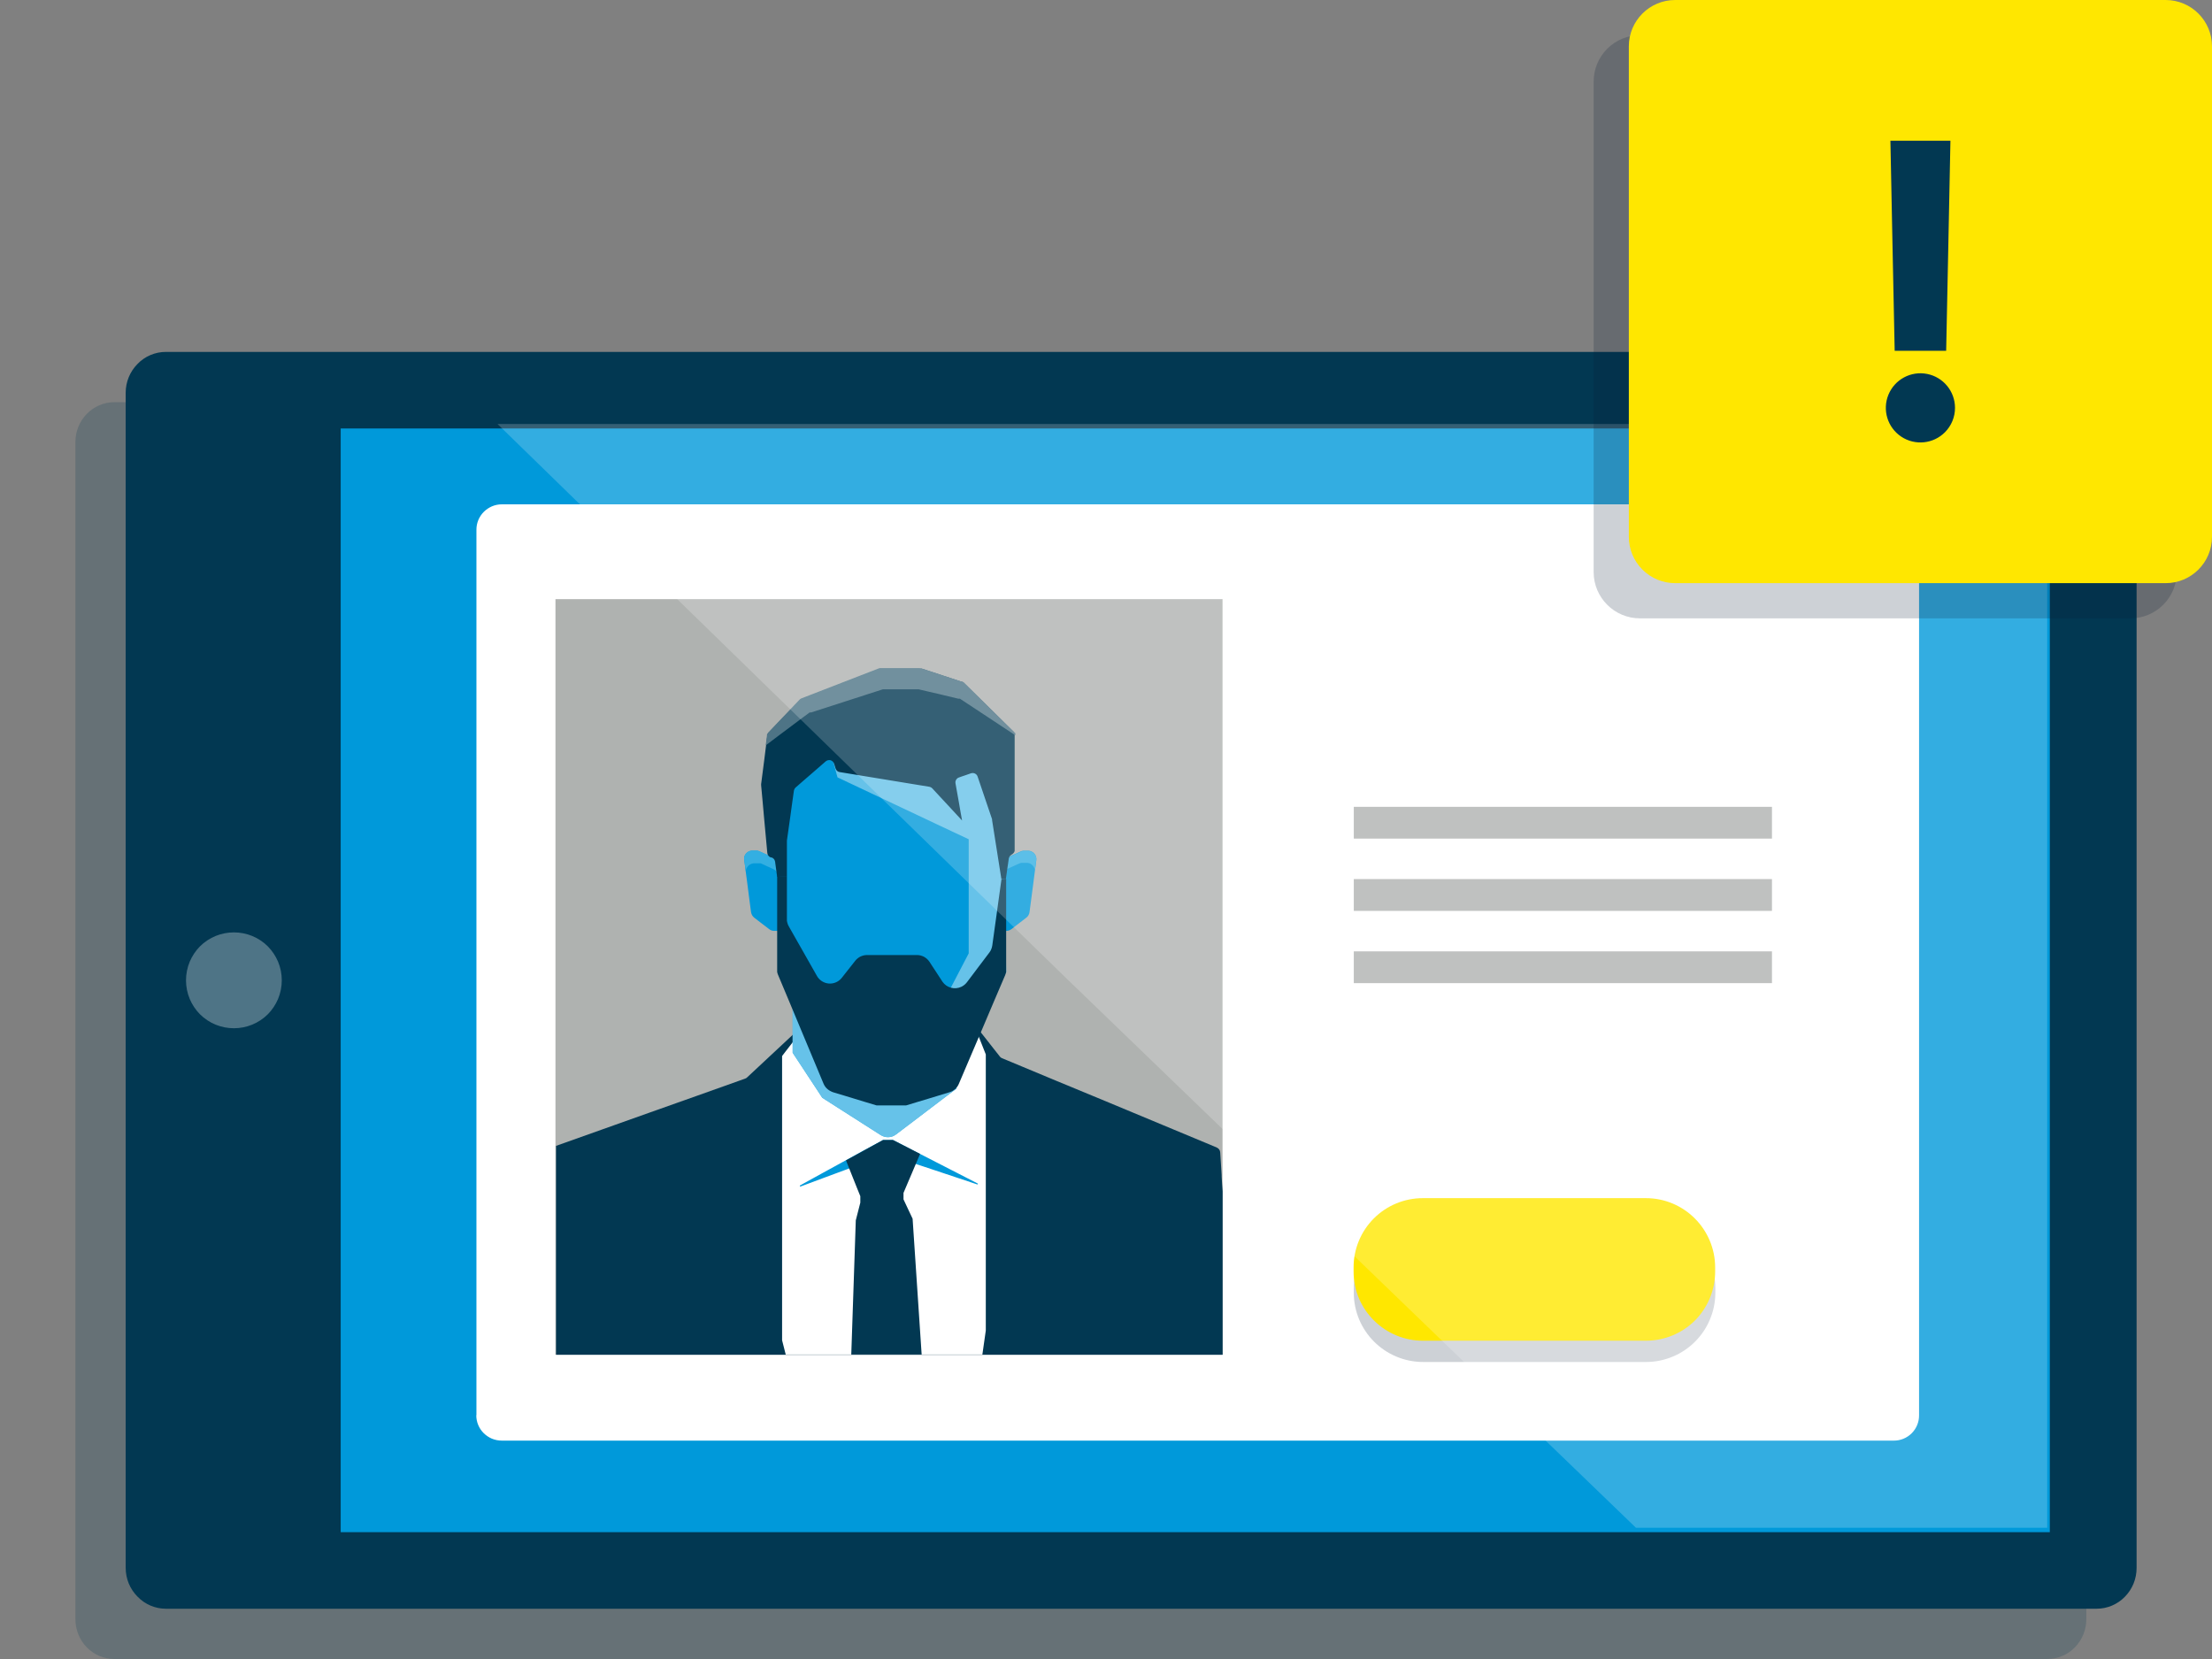<?xml version="1.0" encoding="UTF-8"?>
<svg width="440px" height="330px" viewBox="0 0 440 330" version="1.1" xmlns="http://www.w3.org/2000/svg" xmlns:xlink="http://www.w3.org/1999/xlink">
    <rect x="0" y="0" width="440" height="330" fill="#808080" stroke="none"/>
    <title>Graphic elements / Icons / Rich icons / book-a-demo-notification</title>
    <g id="Graphic-elements-/-Icons-/-Rich-icons-/-book-a-demo-notification" stroke="none" stroke-width="1" fill="none" fill-rule="evenodd">
        <g id="Book-a-demo-(notification)" transform="translate(15, 0)" fill-rule="nonzero">
            <path d="M400,322.1 L400,87.9 C400,85.812 399.187,83.806 397.73,82.31 C397.027,81.593 396.192,81.019 395.27,80.62 C394.323,80.21 393.302,80 392.27,80 L7.74,80 C6.708,80 5.687,80.21 4.74,80.62 C3.818,81.019 2.983,81.593 2.28,82.31 C0.819,83.804 -3.28635377e-06,85.81 -3.28635377e-06,87.9 L-3.28635377e-06,322.1 C-3.28635377e-06,324.188 0.813,326.194 2.27,327.69 C2.973,328.407 3.808,328.981 4.73,329.38 C5.677,329.79 6.698,330 7.73,330 L392.26,330 C393.292,330 394.313,329.79 395.26,329.38 C396.182,328.981 397.017,328.407 397.72,327.69 C399.181,326.196 400,324.19 400,322.1 Z" id="Path" fill="#023852" opacity="0.2" style="mix-blend-mode: multiply;"></path>
            <path d="M18,70 L402.1,70 C404.218,70 406.246,70.858 407.72,72.38 C408.436,73.139 409,74.028 409.38,75 C409.791,75.999 410,77.069 410,78.15 L410,311.89 C410,312.971 409.791,314.041 409.38,315.04 C408.98,316.002 408.4,316.877 407.67,317.62 C406.196,319.142 404.168,320 402.05,320 L18,320 C15.882,320 13.854,319.142 12.38,317.62 C11.628,316.87 11.03,315.98 10.62,315 C10.209,314.001 10,312.931 10,311.85 L10,78.11 C10,77.043 10.214,75.987 10.62,75 C11.02,74.038 11.6,73.163 12.33,72.42 C13.809,70.871 15.858,69.996 18,70 Z" id="Path" fill="#023852"></path>
            <polygon id="Path" fill="#0099DA" points="392.74 85.23 307.74 85.23 222.75 85.23 137.76 85.23 52.77 85.23 52.77 140.11 52.77 195 52.77 249.89 52.77 304.77 137.76 304.77 222.75 304.77 307.74 304.77 392.74 304.77 392.74 249.89 392.74 195 392.74 140.11"></polygon>
            <path d="M22,195 C22,196.281 22.255,197.549 22.75,198.73 C23.227,199.844 23.905,200.861 24.75,201.73 C28.494,205.467 34.556,205.467 38.3,201.73 C39.145,200.861 39.823,199.844 40.3,198.73 C41.3,196.344 41.3,193.656 40.3,191.27 C39.823,190.156 39.145,189.139 38.3,188.27 C34.556,184.533 28.494,184.533 24.75,188.27 C23.905,189.139 23.227,190.156 22.75,191.27 C22.255,192.451 22,193.719 22,195 L22,195 Z" id="Path" fill="#4E7486"></path>
            <path d="M79.77,281.5 L79.77,105.38 C79.762,104.036 80.296,102.746 81.25,101.8 C81.713,101.345 82.255,100.979 82.85,100.72 C83.482,100.451 84.163,100.314 84.85,100.32 L361.65,100.32 C362.337,100.314 363.018,100.451 363.65,100.72 C364.246,100.977 364.789,101.343 365.25,101.8 C366.204,102.746 366.738,104.036 366.73,105.38 L366.73,281.5 C366.746,282.845 366.22,284.14 365.269,285.092 C364.319,286.044 363.025,286.574 361.68,286.56 L84.82,286.56 C84.133,286.56 83.453,286.425 82.82,286.16 C82.225,285.901 81.683,285.535 81.22,285.08 C80.266,284.134 79.732,282.844 79.74,281.5 L79.77,281.5 Z" id="Path" fill="#FFFFFF"></path>
            <path d="M312.41,270.92 L268.08,270.92 C266.235,270.921 264.409,270.55 262.71,269.83 C259.403,268.429 256.771,265.797 255.37,262.49 C254.652,260.791 254.285,258.964 254.29,257.12 L254.29,256.31 C254.282,252.65 255.732,249.138 258.32,246.55 C260.908,243.962 264.42,242.512 268.08,242.52 L312.41,242.52 C314.254,242.515 316.081,242.882 317.78,243.6 C321.087,245.001 323.719,247.633 325.12,250.94 C325.84,252.639 326.211,254.465 326.21,256.31 L326.21,257.12 C326.212,258.965 325.841,260.792 325.12,262.49 C323.727,265.802 321.092,268.437 317.78,269.83 C316.082,270.551 314.255,270.922 312.41,270.92 L312.41,270.92 Z" id="Path" fill="#081935" opacity="0.2" style="mix-blend-mode: multiply;"></path>
            <path d="M312.41,266.69 L268.08,266.69 C264.429,266.699 260.923,265.261 258.33,262.69 C257.056,261.434 256.038,259.943 255.33,258.3 C254.612,256.601 254.245,254.774 254.25,252.93 L254.25,252.12 C254.242,248.46 255.692,244.948 258.28,242.36 C260.868,239.772 264.38,238.322 268.04,238.33 L312.37,238.33 C314.214,238.325 316.041,238.692 317.74,239.41 C321.047,240.811 323.679,243.443 325.08,246.75 C325.8,248.449 326.171,250.275 326.17,252.12 L326.17,252.93 C326.172,254.775 325.801,256.602 325.08,258.3 C324.385,259.937 323.383,261.427 322.13,262.69 C319.532,265.259 316.024,266.697 312.37,266.69 L312.41,266.69 Z" id="Path" fill="#FFE700"></path>
            <polygon id="Path" fill="#AFB2B0" points="95.49 119.18 161.83 119.18 228.18 119.18 228.18 194.33 228.18 269.48 161.83 269.48 95.49 269.48 95.49 194.33"></polygon>
            <path d="M185.79,170.38 L186.36,170.12 L186.92,169.87 L187.49,169.61 L188.05,169.35 L188.27,169.27 L188.5,169.22 L188.73,169.22 L189,169.22 L189.17,169.22 L189.34,169.22 L189.52,169.22 L189.69,169.22 C189.913,169.251 190.127,169.326 190.32,169.44 C190.506,169.547 190.669,169.69 190.8,169.86 C191.073,170.216 191.195,170.665 191.14,171.11 L190.8,173.69 L190.47,176.26 L190.13,178.84 L189.79,181.42 C189.777,181.529 189.754,181.636 189.72,181.74 C189.686,181.845 189.639,181.946 189.58,182.04 C189.532,182.14 189.468,182.231 189.39,182.31 C189.317,182.394 189.237,182.471 189.15,182.54 L188.41,183.11 L187.67,183.68 L186.93,184.25 L186.19,184.82 C186.1,184.882 186.007,184.939 185.91,184.99 C185.811,185.04 185.707,185.08 185.6,185.11 C185.495,185.136 185.388,185.153 185.28,185.16 C185.167,185.17 185.053,185.17 184.94,185.16 L184.8,185.16 L184.66,185.16 L184.52,185.16 L184.37,185.16 C183.92,185.093 183.515,184.852 183.24,184.49 C183.107,184.311 183.012,184.107 182.96,183.89 C182.909,183.666 182.909,183.434 182.96,183.21 L183.44,180.32 L183.93,177.42 L184.41,174.53 L184.89,171.64 C184.919,171.504 184.959,171.37 185.01,171.24 C185.06,171.113 185.131,170.994 185.22,170.89 C185.297,170.779 185.392,170.681 185.5,170.6 C185.589,170.517 185.686,170.444 185.79,170.38 Z" id="Path" fill="#0099DA"></path>
            <path d="M138.32,170.38 L137.76,170.12 L137.19,169.87 L136.63,169.61 L136.06,169.35 L135.84,169.27 L135.62,169.22 L135.38,169.22 L135.15,169.22 L134.97,169.22 L134.8,169.22 L134.63,169.22 L134.46,169.22 C134.017,169.279 133.615,169.509 133.34,169.86 C133.21,170.035 133.112,170.231 133.05,170.44 C133.005,170.661 133.005,170.889 133.05,171.11 L133.38,173.69 L133.72,176.26 L134.05,178.84 L134.39,181.42 C134.401,181.53 134.428,181.638 134.47,181.74 C134.501,181.845 134.545,181.946 134.6,182.04 C134.655,182.135 134.719,182.226 134.79,182.31 C134.863,182.394 134.943,182.471 135.03,182.54 L135.77,183.11 L136.51,183.68 L137.26,184.25 L138,184.82 C138.26,185.026 138.578,185.145 138.91,185.16 C139.02,185.17 139.13,185.17 139.24,185.16 L139.38,185.16 L139.52,185.16 L139.67,185.16 L139.81,185.16 C140.041,185.131 140.262,185.052 140.46,184.93 C140.649,184.819 140.813,184.669 140.94,184.49 C141.072,184.309 141.17,184.106 141.23,183.89 C141.276,183.666 141.276,183.434 141.23,183.21 L140.75,180.32 L140.27,177.42 L139.78,174.53 L139.3,171.64 C139.28,171.501 139.239,171.367 139.18,171.24 C139.129,171.115 139.062,170.997 138.98,170.89 C138.896,170.781 138.799,170.684 138.69,170.6 C138.579,170.508 138.454,170.434 138.32,170.38 Z" id="Path" fill="#0099DA"></path>
            <path d="M139.28,171.61 C139.26,171.476 139.223,171.345 139.17,171.22 C139.112,171.093 139.042,170.973 138.96,170.86 C138.874,170.756 138.781,170.659 138.68,170.57 C138.567,170.488 138.447,170.418 138.32,170.36 L137.76,170.1 L137.2,169.84 L136.63,169.58 L136.07,169.33 C135.999,169.296 135.925,169.266 135.85,169.24 L135.62,169.19 L135.38,169.19 L135.15,169.19 L134.98,169.19 L134.8,169.19 L134.63,169.19 L134.46,169.19 C134.016,169.244 133.612,169.474 133.34,169.83 C133.208,170.004 133.11,170.2 133.05,170.41 C133.01,170.628 133.01,170.852 133.05,171.07 L133.14,171.73 L133.22,172.38 L133.31,173.03 L133.4,173.68 C133.355,173.452 133.355,173.218 133.4,172.99 C133.459,172.775 133.561,172.574 133.7,172.4 C133.831,172.221 133.998,172.071 134.19,171.96 C134.393,171.842 134.617,171.764 134.85,171.73 L135.03,171.73 L135.2,171.73 L135.38,171.73 L135.56,171.73 L135.8,171.73 C135.88,171.72 135.96,171.72 136.04,171.73 L136.28,171.73 L136.51,171.81 L137.09,172.08 L137.67,172.35 L138.25,172.61 L138.83,172.88 C138.919,172.917 139.002,172.964 139.08,173.02 L139.29,173.19 L139.47,173.39 C139.53,173.47 139.57,173.54 139.62,173.62 L139.53,173.1 L139.45,172.59 L139.36,172.07 L139.28,171.61 Z" id="Path" fill="#33AFE2"></path>
            <path d="M189.66,169.28 L189.49,169.28 L189.31,169.28 L189.14,169.28 L188.97,169.28 L188.73,169.28 L188.5,169.28 L188.27,169.33 C188.195,169.356 188.121,169.386 188.05,169.42 L187.49,169.67 L186.92,169.93 L186.36,170.19 L185.8,170.45 C185.673,170.508 185.553,170.578 185.44,170.66 C185.339,170.749 185.246,170.846 185.16,170.95 C185.078,171.063 185.008,171.183 184.95,171.31 C184.897,171.435 184.86,171.566 184.84,171.7 L184.74,172.27 L184.64,172.84 L184.55,173.41 L184.45,173.99 C184.486,173.863 184.533,173.739 184.59,173.62 C184.651,173.507 184.721,173.4 184.8,173.3 C184.88,173.2 184.97,173.11 185.07,173.03 C185.173,172.952 185.283,172.885 185.4,172.83 L185.98,172.57 L186.57,172.3 L187.15,172.03 L187.73,171.77 C187.804,171.734 187.881,171.704 187.96,171.68 L188.19,171.63 L188.43,171.63 L188.67,171.63 L188.85,171.63 L189.03,171.63 L189.21,171.63 L189.39,171.63 C189.578,171.653 189.76,171.707 189.93,171.79 C190.093,171.873 190.241,171.981 190.37,172.11 C190.499,172.235 190.607,172.38 190.69,172.54 C190.772,172.704 190.829,172.879 190.86,173.06 L190.93,172.59 L190.99,172.11 L191.05,171.64 L191.11,171.16 C191.15,170.942 191.15,170.718 191.11,170.5 C191.05,170.29 190.952,170.094 190.82,169.92 C190.548,169.564 190.144,169.334 189.7,169.28 L189.66,169.28 Z" id="Path" fill="#33AFE2"></path>
            <path d="M228.2,237 L228.09,235.49 L228,234 C228,234 228,233.95 228,233.93 C228,233.91 228,233.93 228,233.87 C228,233.81 228,233.87 228,233.8 L228,233.74 L227.93,232.62 L227.86,231.5 L227.79,230.38 L227.72,229.26 C227.716,229.148 227.696,229.036 227.66,228.93 C227.62,228.828 227.57,228.731 227.51,228.64 C227.375,228.468 227.2,228.33 227,228.24 L216.34,223.8 L205.68,219.36 L195,214.94 L184.34,210.5 L184.21,210.44 L184.08,210.35 L183.97,210.26 L183.87,210.14 L182.67,208.62 L181.48,207.1 L180.28,205.58 L179.08,204.06 C179.026,203.981 178.959,203.914 178.88,203.86 C178.81,203.801 178.732,203.751 178.65,203.71 C178.563,203.674 178.472,203.647 178.38,203.63 C178.287,203.615 178.193,203.615 178.1,203.63 L160.87,204.49 L143.64,205.36 C143.57,205.35 143.5,205.35 143.43,205.36 C143.364,205.371 143.3,205.391 143.24,205.42 L143.06,205.52 C142.999,205.558 142.942,205.601 142.89,205.65 L140.59,207.8 L138.23,210 L135.92,212.16 L133.61,214.31 L133.52,214.39 L133.42,214.46 L133.31,214.51 L133.2,214.56 L123.74,217.93 L114.27,221.29 L104.94,224.61 L95.61,227.93 L95.61,269.48 L228.2,269.48 L228.2,237 Z" id="Path" fill="#023852"></path>
            <polygon id="Path" fill="#FFFFFF" points="180.41 269.44 180.58 268.24 180.75 267.04 180.92 265.85 181.09 264.65 181.09 245.78 181.09 226.92 181.09 218.33 181.09 209.74 180.48 208.2 179.87 206.66 179.26 205.12 178.66 203.58 169.82 204.31 160.99 205.04 152.16 205.77 143.32 206.5 142.63 207.39 141.94 208.28 141.25 209.17 140.57 210.06 140.57 219.06 140.57 228.05 140.57 247.32 140.57 266.6 140.75 267.31 140.93 268.01 141.11 268.73 141.29 269.44 151.07 269.44 160.85 269.44 170.63 269.44"></polygon>
            <path d="M142.67,197.9 L142.67,209.41 L144.15,211.65 L145.62,213.89 L147.09,216.12 L148.56,218.36 L151.47,220.22 L154.37,222.07 L157.28,223.93 L160.18,225.78 C160.412,225.927 160.665,226.038 160.93,226.11 C161.454,226.251 162.008,226.23 162.52,226.05 C162.777,225.95 163.02,225.816 163.24,225.65 L166.24,223.38 L169.24,221.1 L172.24,218.82 L175.24,216.55 L175.18,214.24 L175.12,211.93 L175.12,209.62 L175.06,207.31 L166.87,205 L158.8,202.65 L150.74,200.3 L142.67,197.9 Z" id="Path" fill="#33ADE1"></path>
            <path d="M142.67,197.9 L142.67,209.41 L144.15,211.65 L145.62,213.89 L147.09,216.12 L148.56,218.36 L151.47,220.22 L154.37,222.07 L157.28,223.93 L160.18,225.78 C160.412,225.927 160.665,226.038 160.93,226.11 C161.454,226.251 162.008,226.23 162.52,226.05 C162.777,225.95 163.02,225.816 163.24,225.65 L166.24,223.38 L169.24,221.1 L172.24,218.82 L175.24,216.55 L175.18,214.24 L175.12,211.93 L175.12,209.62 L175.06,207.31 L166.87,205 L158.8,202.65 L150.74,200.3 L142.67,197.9 Z" id="Path" fill="#66C2E9" style="mix-blend-mode: multiply;"></path>
            <path d="M182.1,150.57 L177.19,148.66 L172.28,146.75 L167.37,144.84 L162.46,142.93 L162.46,142.79 L162.41,142.79 L162.41,142.79 L162.41,142.79 L162.41,142.79 L162.41,142.79 L162.41,142.79 L162.41,142.79 L162.41,142.79 L162.41,142.93 L157.5,144.84 L152.58,146.75 L147.67,148.66 L142.76,150.57 C142.582,150.766 142.431,150.984 142.31,151.22 C141.877,152.038 141.541,152.904 141.31,153.8 C140.831,155.59 140.497,157.416 140.31,159.26 C139.988,162.353 139.838,165.461 139.86,168.57 L139.86,193 L142.32,198.88 L144.77,204.75 L147.23,210.63 L149.69,216.51 L152.23,217.28 L154.77,218.05 L157.31,218.82 L159.85,219.59 L165,219.59 L167.54,218.82 L170.08,218.05 L172.62,217.28 L175.16,216.51 L177.61,210.63 L180.07,204.75 L182.52,198.88 L185,193 L185,168.57 C185.022,165.461 184.872,162.353 184.55,159.26 C184.363,157.416 184.029,155.59 183.55,153.8 C183.319,152.904 182.983,152.038 182.55,151.22 C182.429,150.984 182.278,150.766 182.1,150.57 L182.1,150.57 Z" id="Path" fill="#0099DA"></path>
            <polygon id="Path" fill="#66C2E9" style="mix-blend-mode: multiply;" points="150.45 150.41 150.74 151.47 151.02 152.52 151.3 153.57 151.59 154.63 158.11 157.71 164.64 160.79 171.16 163.87 177.69 166.94 177.69 169.09 177.69 171.24 177.69 173.39 177.69 175.54 177.69 179.06 177.69 182.59 177.69 186.11 177.69 189.64 175.58 193.69 173.47 197.74 171.36 201.79 169.26 205.85 170.39 207.27 171.53 208.68 172.66 210.1 173.79 211.52 176.64 206.98 179.48 202.44 182.32 197.91 185.17 193.37 184.92 185.18 184.67 177 184.42 168.81 184.17 160.62 182.87 156.04 181.57 151.47 180.28 146.89 178.98 142.31 171.85 144.33 164.72 146.36 157.59 148.39"></polygon>
            <path d="M186.61,145.57 L184.14,143.13 L181.67,140.7 L179.2,138.27 L176.72,135.83 C176.695,135.798 176.664,135.771 176.63,135.75 L176.54,135.69 L176.43,135.63 L176.32,135.63 L174.32,134.97 L172.32,134.31 L170.32,133.65 L168.32,133 L168.24,133 L160.32,133 L160.23,133 L160.13,133 L160.04,133 L156.17,134.5 L152.29,136 L148.42,137.5 L144.55,139 L144.45,139.05 L144.35,139.11 L144.26,139.17 L144.17,139.25 L142.61,140.89 L141,142.51 L139.44,144.15 L137.87,145.79 C137.798,145.871 137.737,145.962 137.69,146.06 C137.661,146.106 137.641,146.157 137.63,146.21 C137.625,146.263 137.625,146.317 137.63,146.37 L137.32,148.77 L137.02,151.17 L136.71,153.57 L136.4,155.97 L136.4,156.2 L136.71,159.57 L137.01,162.94 L137.32,166.3 L137.63,169.67 C137.638,169.773 137.661,169.874 137.7,169.97 C137.734,170.062 137.785,170.147 137.85,170.22 C137.909,170.3 137.98,170.371 138.06,170.43 C138.144,170.485 138.235,170.529 138.33,170.56 L138.38,170.56 L138.38,170.56 L138.43,170.56 L138.48,170.56 C138.572,170.591 138.66,170.635 138.74,170.69 C138.817,170.745 138.887,170.809 138.95,170.88 C139.013,170.955 139.064,171.039 139.1,171.13 C139.143,171.218 139.17,171.313 139.18,171.41 L139.28,172.16 L139.38,172.91 L139.48,173.66 L139.58,174.4 L140.07,174.4 L140.56,174.4 L141.04,174.4 L141.53,174.4 L141.53,167.2 L141.88,164.72 L142.23,162.24 L142.57,159.76 L142.92,157.28 C142.932,157.219 142.949,157.159 142.97,157.1 C142.983,157.04 143.007,156.982 143.04,156.93 C143.065,156.875 143.099,156.824 143.14,156.78 C143.178,156.729 143.222,156.682 143.27,156.64 L144.76,155.34 L146.25,154.05 L147.75,152.75 L149.24,151.45 C149.373,151.333 149.536,151.254 149.71,151.22 C149.871,151.179 150.039,151.179 150.2,151.22 C150.362,151.266 150.51,151.352 150.63,151.47 C150.761,151.589 150.857,151.741 150.91,151.91 L150.99,152.15 L151.06,152.39 L151.14,152.63 L151.21,152.87 C151.241,152.962 151.285,153.05 151.34,153.13 C151.391,153.21 151.452,153.284 151.52,153.35 C151.594,153.409 151.674,153.46 151.76,153.5 C151.848,153.542 151.943,153.569 152.04,153.58 L156.49,154.31 L160.95,155.04 L165.4,155.77 L169.86,156.5 L170.02,156.55 C170.075,156.564 170.129,156.584 170.18,156.61 C170.231,156.638 170.278,156.671 170.32,156.71 C170.368,156.741 170.411,156.778 170.45,156.82 L171.93,158.42 L173.41,160.01 L174.89,161.61 L176.37,163.21 L176.04,161.36 L175.72,159.51 L175.39,157.66 L175.06,155.81 C175.04,155.687 175.04,155.563 175.06,155.44 C175.087,155.324 175.131,155.213 175.19,155.11 C175.249,155.003 175.327,154.909 175.42,154.83 C175.518,154.75 175.63,154.689 175.75,154.65 L176.34,154.44 L176.94,154.24 L177.54,154.03 L178.14,153.82 C178.272,153.778 178.411,153.761 178.55,153.77 C178.682,153.778 178.811,153.812 178.93,153.87 C179.183,153.987 179.375,154.205 179.46,154.47 L180.18,156.59 L180.9,158.72 L181.62,160.84 L182.34,162.96 L182.34,163.13 L182.8,166.05 L183.26,168.96 L183.72,171.88 L184.18,174.79 L185.09,174.79 L185.23,173.79 L185.37,172.79 L185.52,171.79 L185.66,170.79 C185.671,170.718 185.691,170.647 185.72,170.58 C185.742,170.516 185.772,170.456 185.81,170.4 C185.841,170.337 185.881,170.28 185.93,170.23 L186.09,170.1 L186.17,170.03 L186.26,169.97 L186.34,169.91 L186.43,169.85 C186.499,169.804 186.56,169.747 186.61,169.68 C186.666,169.62 186.713,169.553 186.75,169.48 C186.791,169.409 186.819,169.331 186.83,169.25 C186.84,169.17 186.84,169.09 186.83,169.01 L186.83,146.31 C186.84,146.24 186.84,146.17 186.83,146.1 C186.819,146.034 186.799,145.97 186.77,145.91 C186.748,145.846 186.718,145.786 186.68,145.73 C186.661,145.675 186.638,145.621 186.61,145.57 Z" id="Path" fill="#023852"></path>
            <path d="M150.76,217.28 L152.86,217.91 L154.96,218.55 L157.06,219.19 L159.15,219.82 L159.37,219.88 L159.58,219.88 L159.8,219.88 L164.8,219.88 L165.02,219.88 L165.24,219.88 L165.45,219.82 L167.55,219.18 L169.65,218.55 L171.75,217.91 L173.85,217.27 C174.059,217.209 174.26,217.125 174.45,217.02 C174.638,216.911 174.816,216.783 174.98,216.64 C175.141,216.497 175.286,216.336 175.41,216.16 C175.54,215.984 175.647,215.792 175.73,215.59 L178.04,210.17 L180.35,204.76 L182.65,199.34 L184.96,193.93 C184.96,193.83 185.03,193.74 185.06,193.64 C185.093,193.545 185.119,193.448 185.14,193.35 C185.146,193.253 185.146,193.157 185.14,193.06 C185.14,192.96 185.14,192.86 185.14,192.76 L185.14,174.81 L184.22,174.81 L183.76,178.12 L183.3,181.44 L182.84,184.75 L182.38,188.07 C182.363,188.195 182.336,188.319 182.3,188.44 C182.269,188.563 182.229,188.683 182.18,188.8 C182.133,188.916 182.079,189.03 182.02,189.14 L181.81,189.46 L180.69,190.94 L179.57,192.42 L178.46,193.9 L177.34,195.38 C177.046,195.77 176.662,196.082 176.22,196.29 C174.896,196.913 173.316,196.491 172.48,195.29 L171.83,194.29 L171.18,193.29 L170.52,192.29 L169.87,191.29 C169.732,191.089 169.571,190.904 169.39,190.74 C169.208,190.58 169.011,190.439 168.8,190.32 C168.584,190.208 168.356,190.121 168.12,190.06 C167.881,189.999 167.636,189.969 167.39,189.97 L157.46,189.97 C157.234,189.972 157.01,189.999 156.79,190.05 C156.573,190.102 156.362,190.176 156.16,190.27 C155.961,190.369 155.773,190.49 155.6,190.63 C155.421,190.769 155.259,190.931 155.12,191.11 L154.45,191.96 L153.78,192.81 L153.11,193.66 L152.44,194.51 C151.823,195.289 150.861,195.712 149.87,195.64 C148.879,195.561 147.991,194.995 147.5,194.13 L146.1,191.66 L144.7,189.19 L143.3,186.73 L141.9,184.26 C141.835,184.147 141.779,184.03 141.73,183.91 C141.68,183.79 141.639,183.667 141.61,183.54 C141.574,183.419 141.547,183.295 141.53,183.17 C141.53,183.04 141.53,182.91 141.53,182.78 L141.53,174.4 L140.53,174.4 C140.404,174.401 140.279,174.381 140.16,174.34 L139.87,174.23 C139.78,174.23 139.71,174.18 139.67,174.23 C139.63,174.28 139.59,174.32 139.59,174.45 L139.59,192.75 C139.585,192.847 139.585,192.943 139.59,193.04 C139.584,193.137 139.584,193.233 139.59,193.33 C139.607,193.428 139.631,193.525 139.66,193.62 L139.76,193.9 L142.03,199.31 L144.29,204.73 L146.55,210.14 L148.81,215.55 C148.899,215.753 149.006,215.947 149.13,216.13 C149.394,216.491 149.736,216.788 150.13,217 C150.329,217.116 150.541,217.21 150.76,217.28 L150.76,217.28 Z" id="Path" fill="#023852"></path>
            <path d="M167.88,132.91 L160.1,132.91 L160.01,132.91 L159.92,132.91 L156.04,134.41 L152.17,135.91 L148.3,137.41 L144.43,138.91 L144.32,138.96 L144.23,139.02 L144.14,139.08 L144.05,139.16 L142.49,140.8 L140.93,142.44 L139.36,144.08 L137.8,145.72 C137.728,145.801 137.667,145.892 137.62,145.99 C137.591,146.036 137.571,146.087 137.56,146.14 C137.555,146.193 137.555,146.247 137.56,146.3 L137.5,146.8 L137.44,147.29 L137.37,147.78 L137.31,148.27 L139.73,146.44 L142.4,144.44 L144.71,142.71 L146.06,141.71 L146.13,141.71 L146.21,141.71 L146.28,141.71 C146.306,141.702 146.334,141.702 146.36,141.71 L149.93,140.56 L153.5,139.41 L157.06,138.26 L160.63,137.11 L160.71,137.11 L160.79,137.11 L167.65,137.11 L167.71,137.11 L169.71,137.58 L171.71,138.04 L173.66,138.51 L175.61,138.98 L175.7,138.98 L175.78,138.98 C175.806,138.975 175.834,138.975 175.86,138.98 L175.94,138.98 L178.7,140.8 L181.46,142.62 L184.21,144.44 L186.97,146.26 L186.97,145.85 L184.42,143.34 L181.87,140.83 L179.32,138.32 L176.77,135.81 L176.68,135.73 L176.58,135.67 C176.55,135.644 176.517,135.624 176.48,135.61 L176.37,135.61 L174.37,134.95 L172.37,134.29 L170.37,133.63 L168.37,132.98 L168.29,132.98 L168.05,132.98 L167.88,132.91 Z" id="Path" fill="#4E7486"></path>
            <path d="M179.47,235.41 L175.26,233.25 L171.05,231.09 L166.84,228.93 L162.64,226.77 L160.64,226.77 L156.52,229 L152.4,231.26 L148.28,233.52 L144.16,235.79 C144.132,235.805 144.111,235.83 144.1,235.86 C144.086,235.888 144.086,235.922 144.1,235.95 C144.109,235.979 144.131,236.001 144.16,236.01 C144.188,236.026 144.222,236.026 144.25,236.01 L148.55,234.41 L152.84,232.82 L157.13,231.23 L161.42,229.64 L161.51,229.64 L165.97,231.13 L170.43,232.61 L174.9,234.1 L179.36,235.59 C179.391,235.606 179.429,235.606 179.46,235.59 C179.485,235.575 179.505,235.555 179.52,235.53 C179.53,235.501 179.53,235.469 179.52,235.44 C179.506,235.426 179.489,235.416 179.47,235.41 L179.47,235.41 Z" id="Path" fill="#0099DA"></path>
            <polygon id="Path" fill="#023852" points="156.13 239.22 155.68 240.98 155.23 242.74 154.78 256.09 154.33 269.44 157.83 269.44 161.33 269.44 164.83 269.44 168.33 269.44 167.43 255.93 166.53 242.42 165.62 240.49 164.72 238.57 164.72 237.93 164.72 237.29 164.72 237.29 164.72 237.29 165.54 235.35 166.37 233.41 167.19 231.47 168.02 229.53 166.67 228.84 165.32 228.14 163.96 227.45 162.61 226.76 162.12 226.76 161.64 226.76 161.15 226.76 160.66 226.76 158.82 227.77 156.97 228.79 155.12 229.81 153.28 230.82 153.99 232.6 154.7 234.38 155.41 236.16 156.13 237.94 156.13 237.94 156.13 237.94 156.13 238.58"></polygon>
            <polygon id="Path" fill="#AFB2B0" points="337.47 166.81 295.88 166.81 254.29 166.81 254.29 163.65 254.29 160.49 295.88 160.49 337.47 160.49 337.47 163.65"></polygon>
            <polygon id="Path" fill="#AFB2B0" points="337.47 195.56 295.88 195.56 254.29 195.56 254.29 192.4 254.29 189.24 295.88 189.24 337.47 189.24 337.47 192.4"></polygon>
            <polygon id="Path" fill="#AFB2B0" points="337.47 181.19 295.88 181.19 254.29 181.19 254.29 178.02 254.29 174.86 295.88 174.86 337.47 174.86 337.47 178.02"></polygon>
            <polygon id="Path" fill="#FFFFFF" opacity="0.2" points="83.96 84.34 140.57 139.51 197.18 194.67 253.79 249.28 310.41 303.89 351.31 303.89 392.22 303.89 392.22 194.11 392.22 84.34 238.09 84.34"></polygon>
            <path d="M408.78,7 L311.22,7 C308.775,7 306.43,7.971 304.7,9.7 C302.971,11.43 302,13.775 302,16.22 L302,113.78 C302,118.872 306.128,123 311.22,123 L408.78,123 C411.225,123 413.57,122.029 415.3,120.3 C417.029,118.57 418,116.225 418,113.78 L418,16.22 C418,13.775 417.029,11.43 415.3,9.7 C413.57,7.971 411.225,7 408.78,7 L408.78,7 Z" id="Path" fill="#081935" opacity="0.2" style="mix-blend-mode: multiply;"></path>
            <path d="M415.78,0 L318.22,0 C313.128,0 309,4.128 309,9.22 L309,106.78 C309,109.225 309.971,111.57 311.7,113.3 C313.43,115.029 315.775,116 318.22,116 L415.78,116 C420.872,116 425,111.872 425,106.78 L425,9.22 C425,4.128 420.872,0 415.78,0 Z" id="Path" fill="#FFE700"></path>
            <polygon id="Path" fill="#023852" points="361.88 69.78 367 69.78 372.12 69.78 372.55 48.89 372.97 28 367 28 361.03 28 361.45 48.89"></polygon>
            <path d="M373.88,81.12 C373.875,77.837 371.551,75.014 368.329,74.38 C365.108,73.745 361.887,75.476 360.638,78.512 C359.388,81.548 360.458,85.044 363.193,86.861 C365.928,88.678 369.566,88.309 371.88,85.98 C373.165,84.69 373.885,82.941 373.88,81.12 Z" id="Path" fill="#023852"></path>
        </g>
    </g>
</svg>